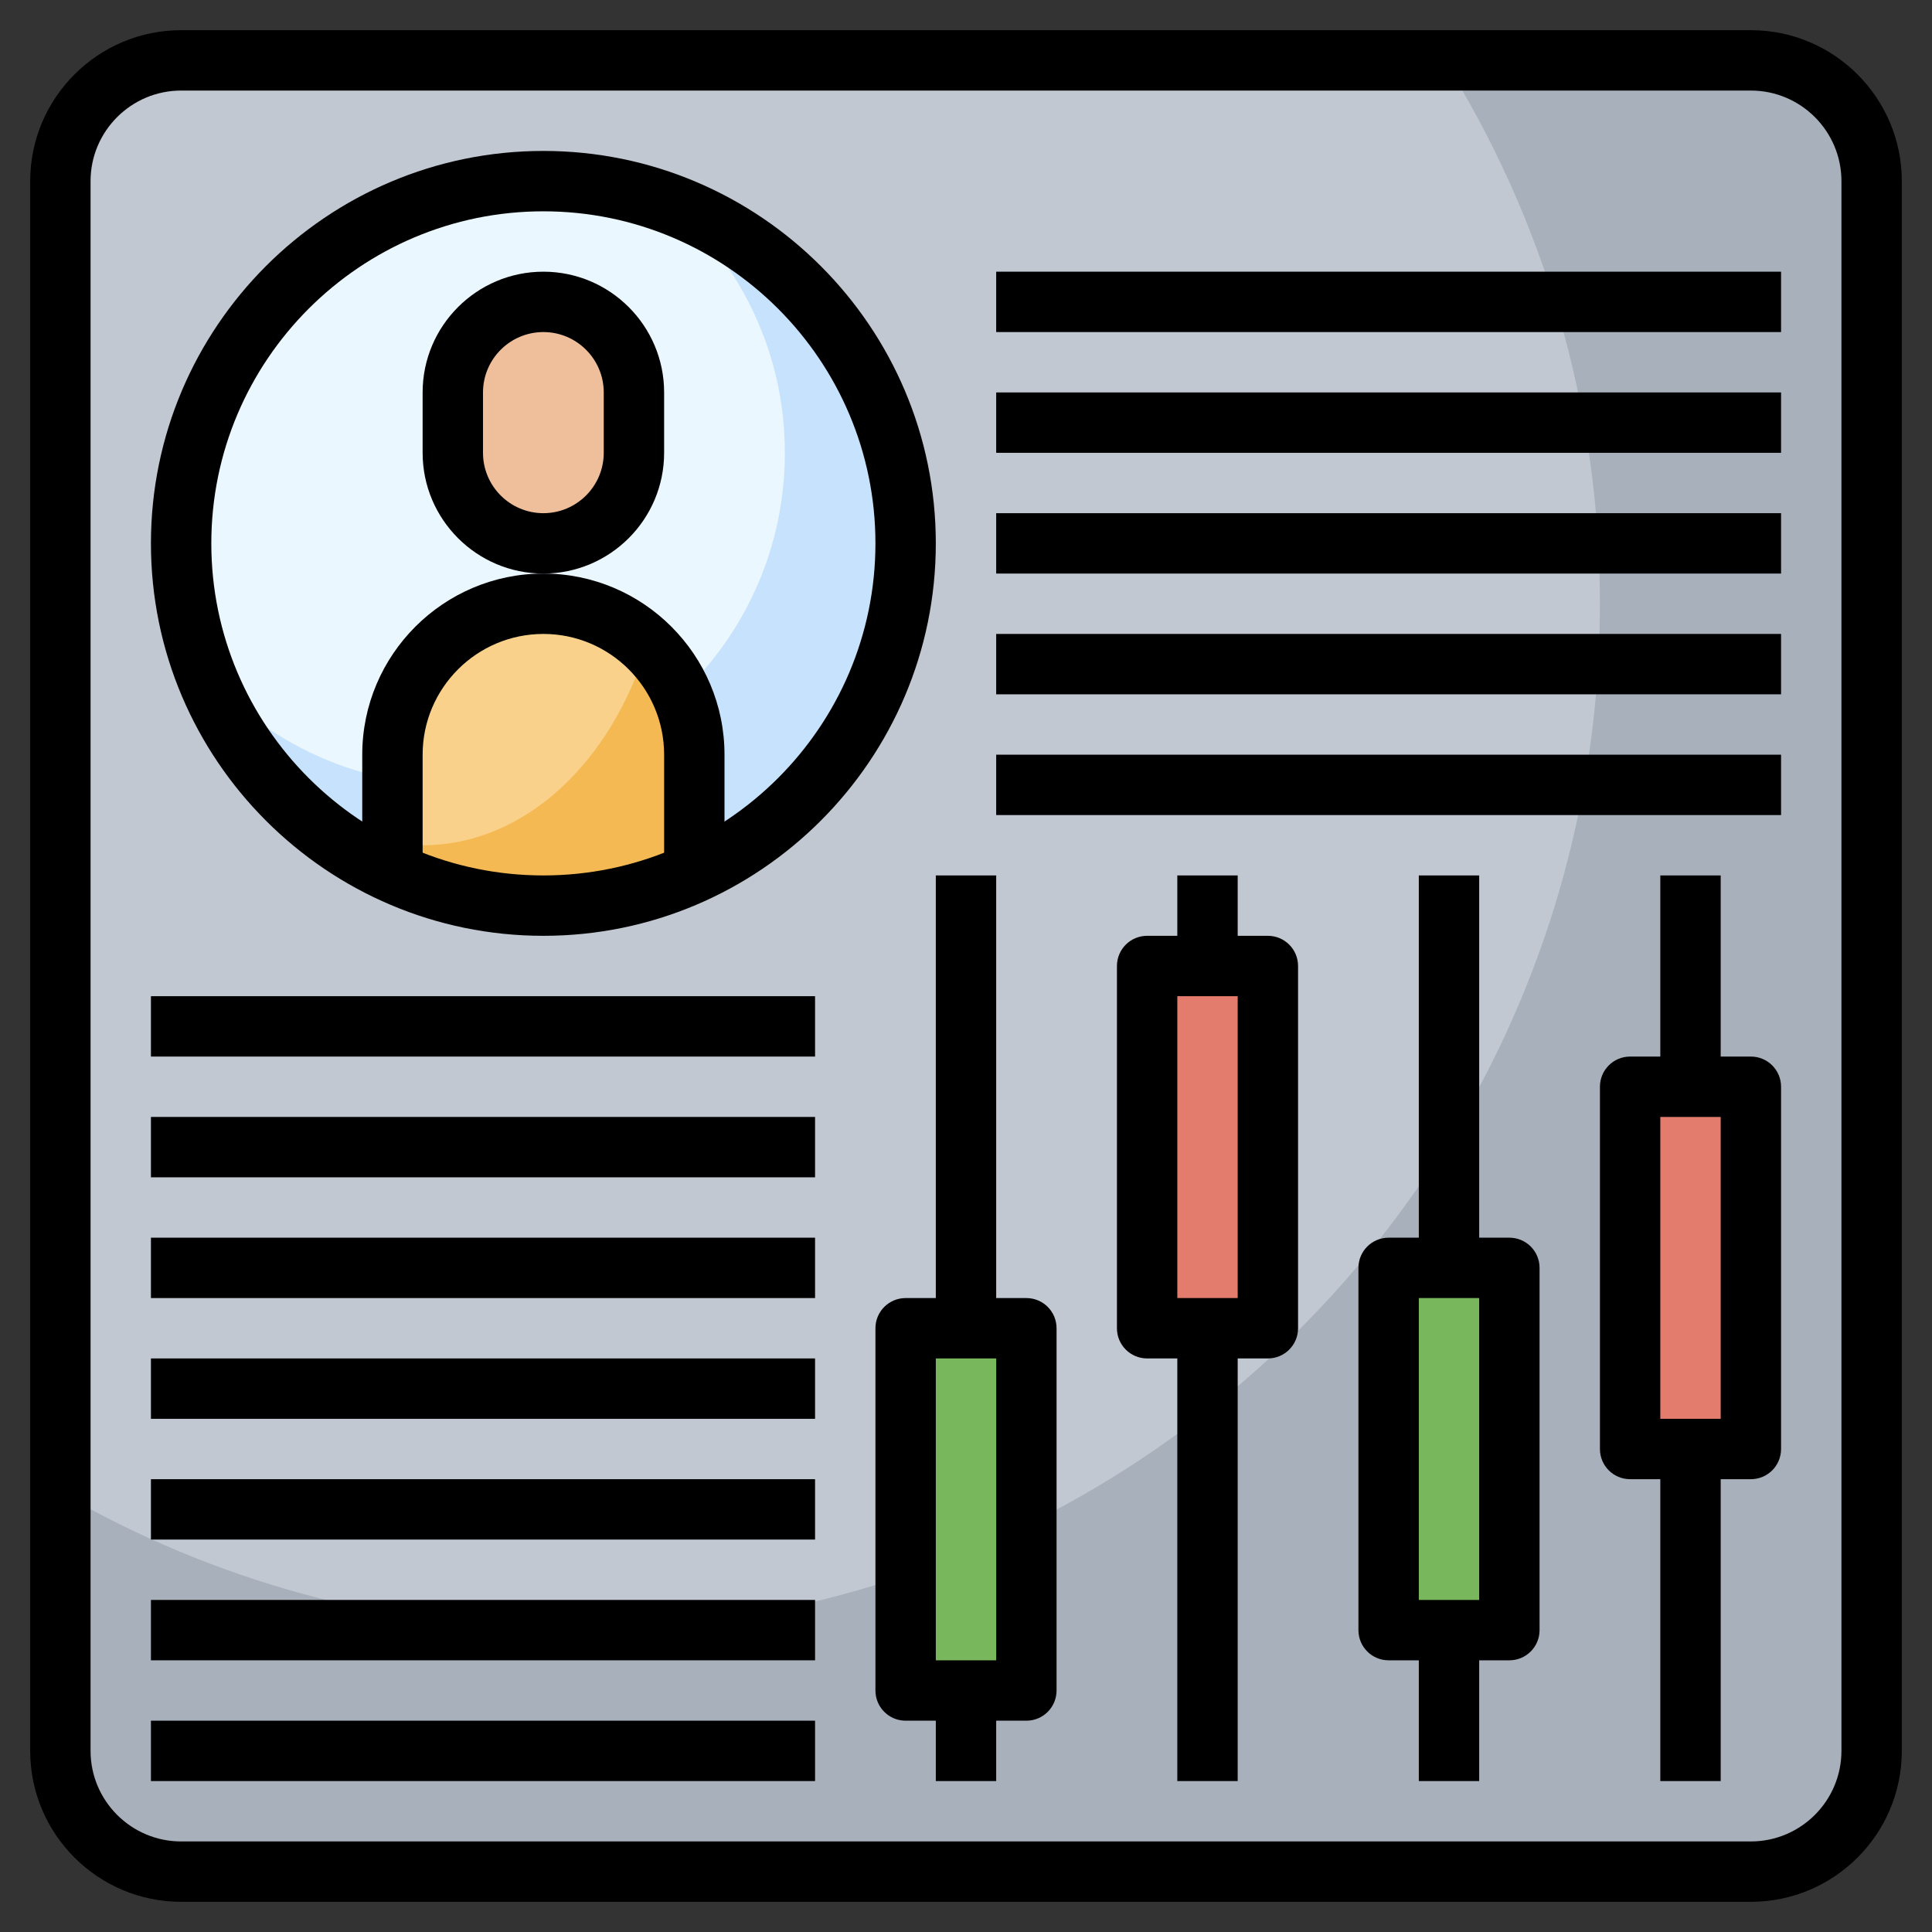 <svg id="Layer_3" enable-background="new 0 0 64 64" height="512" viewBox="0 0 64 64" width="512" xmlns="http://www.w3.org/2000/svg"><rect x="0" y="0" width="64" height="64" fill="#333333" stroke="none"/><path d="m58 2h-52c-2.209 0-4 1.791-4 4v52c0 2.209 1.791 4 4 4h52c2.209 0 4-1.791 4-4v-52c0-2.209-1.791-4-4-4z" fill="#a8b0bc"/><path d="m2 6v43.44c5.002 2.895 10.805 4.56 17 4.56 18.778 0 34-15.222 34-34 0-6.612-1.894-12.779-5.159-18h-41.841c-2.209 0-4 1.791-4 4z" fill="#c1c8d1"/><circle cx="18" cy="18" fill="#c7e2fc" r="12"/><path d="m6 18c0 1.531.298 2.99.821 4.337 2.014 2.243 4.927 3.663 8.179 3.663 6.075 0 11-4.925 11-11 0-3.252-1.42-6.165-3.663-8.179-1.347-.523-2.806-.821-4.337-.821-6.627 0-12 5.373-12 12z" fill="#ebf7fe"/><path d="m18 20c-2.761 0-5 2.239-5 5v3.898c1.524.7 3.213 1.102 5 1.102s3.476-.401 5-1.102v-3.898c0-2.761-2.239-5-5-5z" fill="#f5b953"/><path d="m13 27.909c.328.054.661.091 1 .091 3.374 0 6.254-2.745 7.43-6.623-.896-.848-2.099-1.377-3.43-1.377-2.761 0-5 2.239-5 5z" fill="#f9d18b"/><path d="m18 18c-1.657 0-3-1.343-3-3v-2c0-1.657 1.343-3 3-3 1.657 0 3 1.343 3 3v2c0 1.657-1.343 3-3 3z" fill="#efbe9a"/><path d="m38 32h4v12h-4z" fill="#e47c6e"/><path d="m54 36h4v12h-4z" fill="#e47c6e"/><path d="m30 44h4v12h-4z" fill="#78b75b"/><path d="m46 42h4v12h-4z" fill="#78b75b"/><path d="m58 63h-52c-2.757 0-5-2.243-5-5v-52c0-2.757 2.243-5 5-5h52c2.757 0 5 2.243 5 5v52c0 2.757-2.243 5-5 5zm-52-60c-1.654 0-3 1.346-3 3v52c0 1.654 1.346 3 3 3h52c1.654 0 3-1.346 3-3v-52c0-1.654-1.346-3-3-3z"/><path d="m24 29h-2v-4c0-2.206-1.794-4-4-4s-4 1.794-4 4v4h-2v-4c0-3.309 2.691-6 6-6s6 2.691 6 6z"/><path d="m18 31c-7.168 0-13-5.832-13-13s5.832-13 13-13 13 5.832 13 13-5.832 13-13 13zm0-24c-6.065 0-11 4.935-11 11s4.935 11 11 11 11-4.935 11-11-4.935-11-11-11z"/><path d="m18 19c-2.206 0-4-1.794-4-4v-2c0-2.206 1.794-4 4-4s4 1.794 4 4v2c0 2.206-1.794 4-4 4zm0-8c-1.103 0-2 .897-2 2v2c0 1.103.897 2 2 2s2-.897 2-2v-2c0-1.103-.897-2-2-2z"/><path d="m34 57h-4c-.553 0-1-.447-1-1v-12c0-.553.447-1 1-1h4c.553 0 1 .447 1 1v12c0 .553-.447 1-1 1zm-3-2h2v-10h-2z"/><path d="m31 29h2v15h-2z"/><path d="m31 56h2v3h-2z"/><path d="m42 45h-4c-.553 0-1-.447-1-1v-12c0-.553.447-1 1-1h4c.553 0 1 .447 1 1v12c0 .553-.447 1-1 1zm-3-2h2v-10h-2z"/><path d="m39 29h2v3h-2z"/><path d="m39 44h2v15h-2z"/><path d="m50 55h-4c-.553 0-1-.447-1-1v-12c0-.553.447-1 1-1h4c.553 0 1 .447 1 1v12c0 .553-.447 1-1 1zm-3-2h2v-10h-2z"/><path d="m47 29h2v13h-2z"/><path d="m47 54h2v5h-2z"/><path d="m58 49h-4c-.553 0-1-.447-1-1v-12c0-.553.447-1 1-1h4c.553 0 1 .447 1 1v12c0 .553-.447 1-1 1zm-3-2h2v-10h-2z"/><path d="m55 29h2v7h-2z"/><path d="m55 48h2v11h-2z"/><path d="m33 17h26v2h-26z"/><path d="m33 13h26v2h-26z"/><path d="m33 25h26v2h-26z"/><path d="m33 21h26v2h-26z"/><path d="m33 9h26v2h-26z"/><path d="m5 57h22v2h-22z"/><path d="m5 53h22v2h-22z"/><path d="m5 49h22v2h-22z"/><path d="m5 45h22v2h-22z"/><path d="m5 41h22v2h-22z"/><path d="m5 37h22v2h-22z"/><path d="m5 33h22v2h-22z"/></svg>